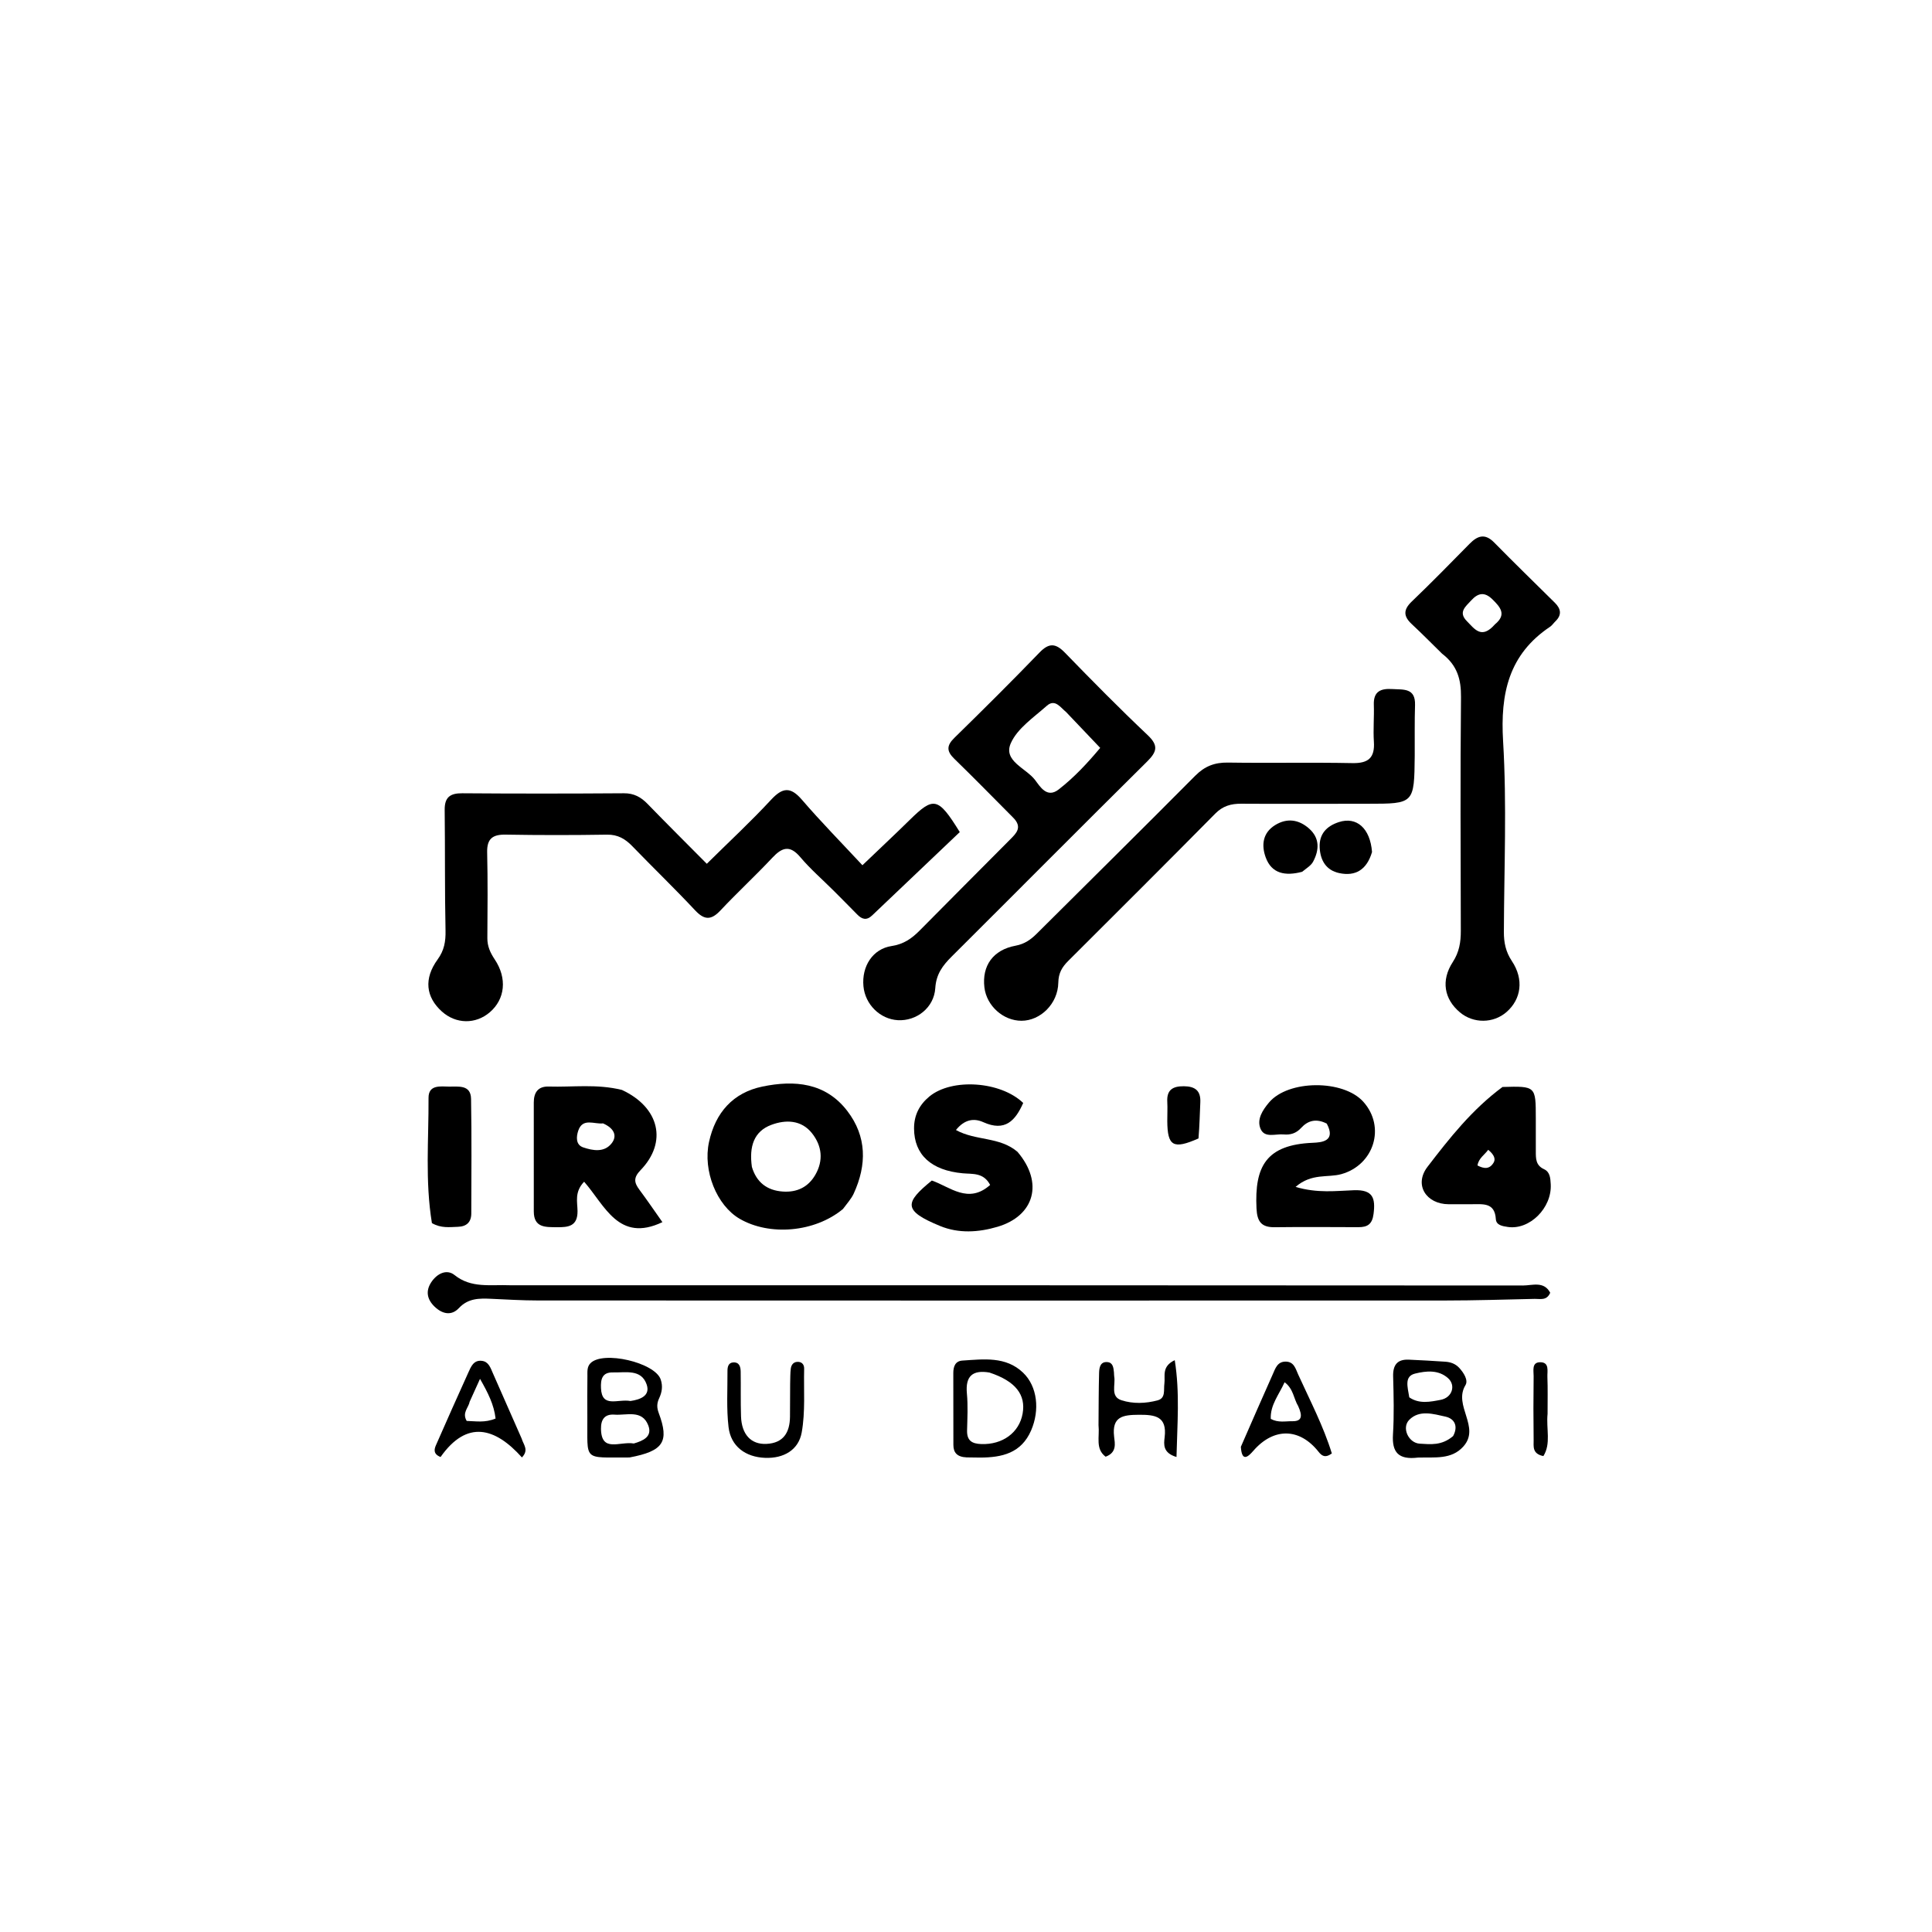 <svg version="1.1" id="Layer_1" xmlns="http://www.w3.org/2000/svg" xmlns:xlink="http://www.w3.org/1999/xlink" x="0px" y="0px"
	 width="100%" viewBox="0 0 496 496" enable-background="new 0 0 496 496" xml:space="preserve">
<path fill="#000000" opacity="1" stroke="none" 
	d="
M214.179,228.822 
	C211.098,225.748 208.046,223.113 205.478,220.07 
	C202.774,216.864 200.79,217.525 198.26,220.227 
	C193.941,224.842 189.28,229.136 184.954,233.745 
	C182.572,236.283 180.831,236.248 178.442,233.694 
	C173.208,228.1 167.686,222.777 162.359,217.268 
	C160.533,215.38 158.628,214.235 155.838,214.28 
	C147.176,214.417 138.509,214.425 129.847,214.273 
	C126.48,214.213 124.986,215.299 125.067,218.838 
	C125.235,226.166 125.174,233.5 125.118,240.831 
	C125.103,242.944 125.866,244.594 127.023,246.33 
	C130.255,251.18 129.655,256.513 125.763,259.865 
	C122.12,263.004 117.071,262.934 113.455,259.693 
	C109.311,255.979 108.769,251.244 112.343,246.334 
	C114.044,243.997 114.439,241.709 114.38,238.905 
	C114.16,228.593 114.29,218.274 114.162,207.96 
	C114.122,204.692 115.521,203.632 118.684,203.656 
	C132.513,203.762 146.344,203.751 160.173,203.655 
	C162.758,203.637 164.558,204.643 166.271,206.409 
	C171.125,211.416 176.074,216.332 181.457,221.758 
	C187.199,216.084 192.777,210.915 197.928,205.35 
	C200.899,202.14 202.936,201.901 205.883,205.323 
	C210.758,210.984 216.006,216.323 221.408,222.132 
	C226.091,217.653 229.823,214.164 233.464,210.584 
	C239.712,204.441 240.805,204.583 246.401,213.62 
	C239.063,220.595 231.473,227.794 223.906,235.016 
	C222.478,236.379 221.285,236.027 220.054,234.756 
	C218.198,232.842 216.3,230.97 214.179,228.822 
z"/>
<path fill="#000000" opacity="1" stroke="none" 
	d="
M260.046,209.848 
	C254.878,204.651 249.991,199.651 244.978,194.781 
	C242.971,192.832 243.014,191.385 245.028,189.416 
	C252.4,182.205 259.717,174.933 266.88,167.516 
	C269.337,164.972 271.041,165.134 273.417,167.583 
	C280.368,174.745 287.378,181.86 294.629,188.714 
	C297.479,191.409 297.027,193.006 294.489,195.518 
	C277.691,212.145 261.044,228.924 244.296,245.602 
	C241.998,247.89 240.34,250.107 240.114,253.676 
	C239.793,258.732 235.276,262.178 230.506,261.909 
	C225.946,261.652 222.117,257.887 221.673,253.222 
	C221.187,248.11 224.029,243.605 228.914,242.87 
	C232,242.406 234.085,240.934 236.108,238.889 
	C243.83,231.079 251.589,223.306 259.331,215.515 
	C260.901,213.935 262.603,212.365 260.046,209.848 
M273.717,182.819 
	C272.243,181.631 270.862,179.307 268.716,181.219 
	C265.381,184.191 261.185,186.994 259.499,190.815 
	C257.483,195.384 263.418,197.191 265.74,200.253 
	C267.002,201.917 268.771,205.019 271.772,202.692 
	C275.781,199.583 279.226,195.862 282.455,192.005 
	C279.436,188.832 276.816,186.079 273.717,182.819 
z"/>
<path fill="#000000" opacity="1" stroke="none" 
	d="
M370.232,167.828 
	C367.476,165.128 365.025,162.629 362.463,160.249 
	C360.321,158.259 360.191,156.582 362.428,154.441 
	C367.48,149.606 372.37,144.601 377.276,139.615 
	C379.334,137.524 381.227,136.86 383.597,139.274 
	C388.726,144.498 393.981,149.598 399.184,154.75 
	C400.733,156.284 401.027,157.855 399.33,159.496 
	C398.851,159.958 398.472,160.556 397.931,160.918 
	C387.328,168.022 385.152,178.046 385.887,190.271 
	C386.865,206.541 386.144,222.915 386.088,239.244 
	C386.079,241.977 386.553,244.348 388.146,246.738 
	C391.278,251.438 390.548,256.533 386.754,259.829 
	C383.371,262.769 378.265,262.802 374.809,259.905 
	C370.759,256.512 369.891,251.72 372.969,246.99 
	C374.634,244.433 375.04,241.861 375.033,238.973 
	C374.986,218.979 374.884,198.982 375.081,178.99 
	C375.126,174.462 374.152,170.825 370.232,167.828 
M383.796,160.282 
	C386.861,157.782 385.2,155.873 383.117,153.84 
	C381.086,151.858 379.421,152.251 377.683,154.163 
	C376.239,155.751 374.296,157.171 376.612,159.493 
	C378.558,161.444 380.334,164.247 383.796,160.282 
z"/>
<path fill="#000000" opacity="1" stroke="none" 
	d="
M363.201,193.982 
	C363.074,206.36 363.074,206.35 351.121,206.346 
	C340.302,206.342 329.484,206.41 318.666,206.339 
	C316.03,206.322 313.935,206.908 311.983,208.885 
	C299.47,221.554 286.855,234.121 274.247,246.696 
	C272.672,248.267 271.743,249.79 271.698,252.278 
	C271.599,257.708 267.095,262.044 262.272,262.059 
	C257.563,262.074 253.279,258.229 252.723,253.488 
	C252.073,247.942 254.944,243.857 260.723,242.788 
	C263.057,242.356 264.639,241.219 266.194,239.67 
	C279.75,226.168 293.372,212.731 306.853,199.154 
	C309.284,196.705 311.838,195.723 315.251,195.776 
	C325.901,195.939 336.557,195.703 347.205,195.911 
	C351.331,195.992 352.989,194.526 352.716,190.41 
	C352.508,187.263 352.811,184.086 352.702,180.928 
	C352.582,177.436 354.544,176.714 357.473,176.899 
	C360.284,177.076 363.421,176.56 363.28,181.005 
	C363.148,185.163 363.221,189.326 363.201,193.982 
z"/>
<path fill="#000000" opacity="1" stroke="none" 
	d="
M131.033,329.963 
	C218.016,329.965 304.506,329.958 390.997,330.025 
	C393.373,330.027 396.37,328.823 397.984,331.887 
	C397.091,333.98 395.416,333.429 394.005,333.46 
	C386.346,333.629 378.685,333.876 371.025,333.878 
	C293.367,333.905 215.709,333.895 138.051,333.867 
	C134.057,333.865 130.062,333.62 126.069,333.439 
	C123.037,333.302 120.196,333.277 117.806,335.831 
	C115.878,337.89 113.549,337.333 111.604,335.484 
	C109.674,333.648 109.194,331.492 110.713,329.192 
	C112.177,326.975 114.656,325.711 116.696,327.343 
	C120.997,330.785 125.815,329.756 131.033,329.963 
z"/>
<path fill="#000000" opacity="1" stroke="none" 
	d="
M216.404,310.392 
	C209.188,316.387 197.559,317.37 189.873,312.885 
	C184.008,309.462 180.406,300.588 182.028,293.165 
	C183.672,285.644 188.174,280.509 195.761,278.945 
	C203.947,277.256 211.914,277.915 217.514,285.199 
	C222.567,291.771 222.55,299.06 219.179,306.416 
	C218.566,307.754 217.512,308.891 216.404,310.392 
M193.032,299.583 
	C194.211,303.538 196.915,305.627 200.979,305.906 
	C204.582,306.153 207.465,304.804 209.309,301.622 
	C211.467,297.896 211.006,294.158 208.472,290.945 
	C205.744,287.486 201.711,287.403 198.02,288.783 
	C193.541,290.458 192.288,294.342 193.032,299.583 
z"/>
<path fill="#000000" opacity="1" stroke="none" 
	d="
M159.674,279.82 
	C169.357,284.332 171.378,293.244 164.456,300.403 
	C162.556,302.368 162.807,303.631 164.173,305.463 
	C166.141,308.103 167.991,310.83 170.06,313.759 
	C158.804,319.121 155.273,309.418 149.962,303.383 
	C147.427,306.009 148.25,308.625 148.269,310.918 
	C148.3,314.854 145.878,315.088 142.983,315.059 
	C140.067,315.029 137.043,315.243 137.04,311 
	C137.034,301.682 137.028,292.364 137.038,283.046 
	C137.041,280.507 138.095,278.862 140.882,278.948 
	C147.017,279.137 153.199,278.219 159.674,279.82 
M154.818,288.405 
	C152.575,288.678 149.601,286.891 148.455,290.276 
	C147.956,291.75 147.733,293.895 149.73,294.569 
	C152.236,295.416 155.16,295.934 157.048,293.495 
	C158.453,291.678 157.803,289.721 154.818,288.405 
z"/>
<path fill="#000000" opacity="1" stroke="none" 
	d="
M340.62,288.463 
	C337.877,287.056 335.739,287.695 334.016,289.589 
	C332.75,290.98 331.245,291.403 329.53,291.241 
	C327.477,291.046 324.685,292.239 323.637,289.837 
	C322.564,287.378 324.181,284.955 325.79,283.046 
	C330.74,277.175 344.886,277.127 350.01,282.862 
	C355.81,289.354 352.723,299.07 344.389,301.426 
	C340.891,302.414 336.757,301.114 332.614,304.712 
	C338.278,306.388 343.029,305.727 347.605,305.565 
	C352.466,305.393 353.157,307.562 352.63,311.66 
	C352.292,314.289 351.082,315.06 348.746,315.051 
	C341.58,315.024 334.413,314.977 327.248,315.062 
	C323.845,315.103 322.744,313.643 322.58,310.248 
	C322.057,299.437 325.059,293.895 337.004,293.389 
	C339.274,293.292 343.051,293.032 340.62,288.463 
z"/>
<path fill="#000000" opacity="1" stroke="none" 
	d="
M261.222,295.712 
	C267.992,303.647 265.575,312.141 256.096,314.949 
	C251.174,316.407 246.107,316.7 241.372,314.757 
	C231.725,310.8 232.265,308.763 239.225,303.077 
	C243.864,304.664 248.577,309.219 254.198,304.208 
	C252.505,300.978 249.709,301.45 247.175,301.218 
	C239.034,300.474 234.707,296.434 234.663,289.754 
	C234.64,286.312 236.041,283.613 238.603,281.498 
	C244.37,276.74 256.882,277.57 262.686,283.164 
	C260.675,287.694 258.045,290.617 252.441,288.094 
	C250.068,287.025 247.652,287.338 245.419,290.105 
	C250.487,292.932 256.633,291.771 261.222,295.712 
z"/>
<path fill="#000000" opacity="1" stroke="none" 
	d="
M385.736,279.059 
	C394.279,278.822 394.279,278.822 394.284,287.056 
	C394.286,289.884 394.293,292.711 394.289,295.539 
	C394.286,297.394 394.247,299.176 396.38,300.155 
	C397.948,300.875 398.029,302.467 398.116,304.015 
	C398.461,310.104 392.69,315.849 387.069,314.99 
	C385.703,314.781 384.12,314.546 384.023,312.971 
	C383.755,308.648 380.701,309.173 377.895,309.155 
	C375.899,309.141 373.903,309.172 371.907,309.162 
	C366.155,309.134 362.927,304.185 366.49,299.543 
	C372.111,292.219 377.891,284.864 385.736,279.059 
M382.065,295.19 
	C381.14,296.479 379.6,297.349 379.312,299.208 
	C380.935,300.049 382.39,300.281 383.467,298.458 
	C383.989,297.575 383.636,296.468 382.065,295.19 
z"/>
<path fill="#000000" opacity="1" stroke="none" 
	d="
M110.885,314.006 
	C109.104,303.115 110.079,292.482 110.017,281.873 
	C109.996,278.436 113.028,278.925 115.281,278.961 
	C117.679,278.999 120.868,278.41 120.935,282.118 
	C121.112,291.926 121.01,301.739 120.993,311.55 
	C120.989,313.777 119.757,314.888 117.569,314.957 
	C115.421,315.024 113.241,315.366 110.885,314.006 
z"/>
<path fill="#000000" opacity="1" stroke="none" 
	d="
M161.616,374.175 
	C149.407,374.135 150.898,375.317 150.787,363.775 
	C150.754,360.283 150.776,356.79 150.805,353.297 
	C150.815,352.152 150.671,350.932 151.566,349.999 
	C154.761,346.664 168.148,349.793 169.623,354.154 
	C170.206,355.88 169.941,357.439 169.222,358.977 
	C168.628,360.246 168.588,361.342 169.113,362.745 
	C171.877,370.135 170.343,372.532 161.616,374.175 
M162.724,370.585 
	C165.081,369.898 167.562,368.84 166.421,365.917 
	C164.824,361.827 160.865,363.411 157.761,363.178 
	C155.232,362.988 154.253,364.424 154.291,366.836 
	C154.389,373.013 159.078,369.982 162.724,370.585 
M161.857,359.676 
	C164.365,359.325 167.016,358.337 166.017,355.437 
	C164.629,351.41 160.623,352.423 157.38,352.339 
	C154.536,352.265 154.195,354.184 154.29,356.37 
	C154.514,361.56 158.539,359.097 161.857,359.676 
z"/>
<path fill="#000000" opacity="1" stroke="none" 
	d="
M364.029,374.203 
	C358.978,374.826 357.333,372.809 357.616,368.266 
	C357.925,363.316 357.79,358.329 357.658,353.364 
	C357.58,350.453 358.698,348.945 361.65,349.063 
	C364.786,349.187 367.92,349.386 371.053,349.589 
	C372.411,349.677 373.658,350.129 374.607,351.15 
	C375.783,352.417 376.999,354.338 376.228,355.604 
	C373.016,360.874 380.202,366.388 375.651,371.395 
	C372.597,374.755 368.42,374.081 364.029,374.203 
M373.057,368.679 
	C374.392,366.214 373.502,364.217 371.073,363.683 
	C367.991,363.005 364.394,361.873 361.788,364.519 
	C359.774,366.564 361.621,370.465 364.482,370.631 
	C367.233,370.79 370.112,371.191 373.057,368.679 
M361.804,358.74 
	C364.36,360.503 367.222,359.886 369.865,359.379 
	C372.834,358.811 373.805,355.64 371.751,353.811 
	C369.276,351.608 366.126,351.944 363.306,352.635 
	C360.49,353.326 361.348,355.961 361.804,358.74 
z"/>
<path fill="#000000" opacity="1" stroke="none" 
	d="
M248.179,374.155 
	C245.666,374.046 244.763,372.901 244.761,370.929 
	C244.754,364.793 244.757,358.658 244.741,352.522 
	C244.737,350.857 245.223,349.417 247.079,349.298 
	C252.527,348.95 258.204,348.163 262.635,352.389 
	C266.371,355.952 266.959,362.047 264.723,367.223 
	C262.191,373.085 257.221,374.185 251.628,374.201 
	C250.633,374.204 249.638,374.188 248.179,374.155 
M254.009,352.369 
	C249.736,351.651 247.805,353.231 248.231,357.759 
	C248.525,360.889 248.352,364.071 248.275,367.227 
	C248.211,369.828 249.481,370.648 251.937,370.733 
	C257.348,370.921 261.665,367.839 262.538,362.903 
	C263.386,358.111 260.791,354.604 254.009,352.369 
z"/>
<path fill="#000000" opacity="1" stroke="none" 
	d="
M282.021,365.854 
	C282.061,361.056 282.047,356.735 282.171,352.418 
	C282.209,351.111 282.46,349.526 284.309,349.689 
	C285.769,349.818 285.864,351.187 285.988,352.357 
	C286.022,352.687 285.988,353.028 286.048,353.352 
	C286.448,355.49 284.981,358.531 287.901,359.479 
	C290.875,360.445 294.183,360.338 297.245,359.491 
	C299.302,358.922 298.709,356.813 298.93,355.227 
	C299.201,353.279 298.137,350.841 301.593,349.19 
	C302.931,357.635 302.236,365.578 302.039,374.053 
	C298.488,372.997 298.78,370.778 298.996,369 
	C299.65,363.607 296.582,363.187 292.354,363.214 
	C288.302,363.24 285.425,363.644 286.022,368.8 
	C286.226,370.559 286.786,372.898 283.844,373.979 
	C281.148,371.957 282.342,368.928 282.021,365.854 
z"/>
<path fill="#000000" opacity="1" stroke="none" 
	d="
M133.907,369.279 
	C134.413,370.969 135.833,372.231 133.994,374.165 
	C127.119,366.484 119.888,364.423 113.107,374.054 
	C111.213,373.314 111.446,372.108 111.92,371.025 
	C114.652,364.79 117.427,358.574 120.232,352.372 
	C120.91,350.873 121.587,349.126 123.692,349.366 
	C125.439,349.564 125.926,351.15 126.529,352.525 
	C128.926,357.997 131.334,363.465 133.907,369.279 
M120.555,359.904 
	C120.289,361.426 118.572,362.665 119.811,364.793 
	C122.073,364.84 124.48,365.335 127.231,364.177 
	C126.809,360.565 125.269,357.56 123.234,353.992 
	C122.196,356.291 121.521,357.785 120.555,359.904 
z"/>
<path fill="#000000" opacity="1" stroke="none" 
	d="
M318.564,371.439 
	C321.367,365.003 324.038,358.903 326.751,352.822 
	C327.417,351.328 327.931,349.56 330.059,349.564 
	C332.219,349.568 332.615,351.407 333.287,352.883 
	C336.347,359.606 339.783,366.182 341.921,373.141 
	C340.174,374.425 339.29,373.699 338.525,372.731 
	C333.624,366.529 326.988,366.457 321.767,372.463 
	C320.514,373.905 318.817,375.552 318.564,371.439 
M333.278,360.982 
	C332.115,359.087 332.084,356.553 329.791,354.862 
	C328.364,358.055 326.083,360.685 326.242,364.272 
	C328.166,365.31 330.006,364.841 331.783,364.868 
	C334.316,364.907 334.406,363.493 333.278,360.982 
z"/>
<path fill="#000000" opacity="1" stroke="none" 
	d="
M202.854,355.29 
	C202.901,353.677 202.869,352.506 203.019,351.359 
	C203.163,350.253 203.861,349.517 205.045,349.638 
	C205.996,349.735 206.47,350.45 206.448,351.382 
	C206.316,356.854 206.782,362.438 205.819,367.763 
	C205.011,372.227 201.246,374.449 196.445,374.272 
	C191.415,374.086 187.626,371.346 187.039,366.376 
	C186.478,361.623 186.793,356.764 186.764,351.952 
	C186.758,350.928 186.993,349.828 188.272,349.768 
	C189.842,349.694 190.135,350.945 190.155,352.145 
	C190.218,355.964 190.116,359.787 190.24,363.604 
	C190.392,368.259 192.803,370.87 196.756,370.69 
	C201.14,370.491 202.767,367.745 202.814,363.715 
	C202.845,361.057 202.842,358.4 202.854,355.29 
z"/>
<path fill="#000000" opacity="1" stroke="none" 
	d="
M334.3,223.813 
	C329.949,224.966 326.464,224.291 324.944,220.123 
	C323.816,217.031 324.12,213.829 327.365,211.825 
	C330.433,209.931 333.438,210.396 336.049,212.688 
	C338.847,215.143 338.725,218.208 337.101,221.236 
	C336.587,222.195 335.5,222.845 334.3,223.813 
z"/>
<path fill="#000000" opacity="1" stroke="none" 
	d="
M352.239,218.74 
	C350.889,223.319 347.967,225.036 343.814,224.147 
	C340.496,223.436 338.97,220.939 338.799,217.612 
	C338.615,214.055 340.655,212.05 343.738,211.051 
	C348.277,209.581 351.765,212.623 352.239,218.74 
z"/>
<path fill="#000000" opacity="1" stroke="none" 
	d="
M307.687,292.272 
	C301.176,295.146 299.722,294.246 299.676,287.808 
	C299.664,286.157 299.765,284.501 299.674,282.854 
	C299.503,279.764 301.125,278.846 303.937,278.87 
	C306.785,278.895 308.295,279.98 308.156,282.982 
	C308.018,285.946 307.967,288.913 307.687,292.272 
z"/>
<path fill="#000000" opacity="1" stroke="none" 
	d="
M397.307,362.977 
	C396.917,366.895 398.242,370.596 396.23,373.82 
	C393.307,373.229 393.748,371.294 393.729,369.751 
	C393.658,364.266 393.655,358.78 393.728,353.295 
	C393.747,351.929 393.187,349.781 395.331,349.726 
	C397.857,349.662 397.201,352.007 397.261,353.511 
	C397.38,356.499 397.303,359.494 397.307,362.977 
z"/>
</svg>
